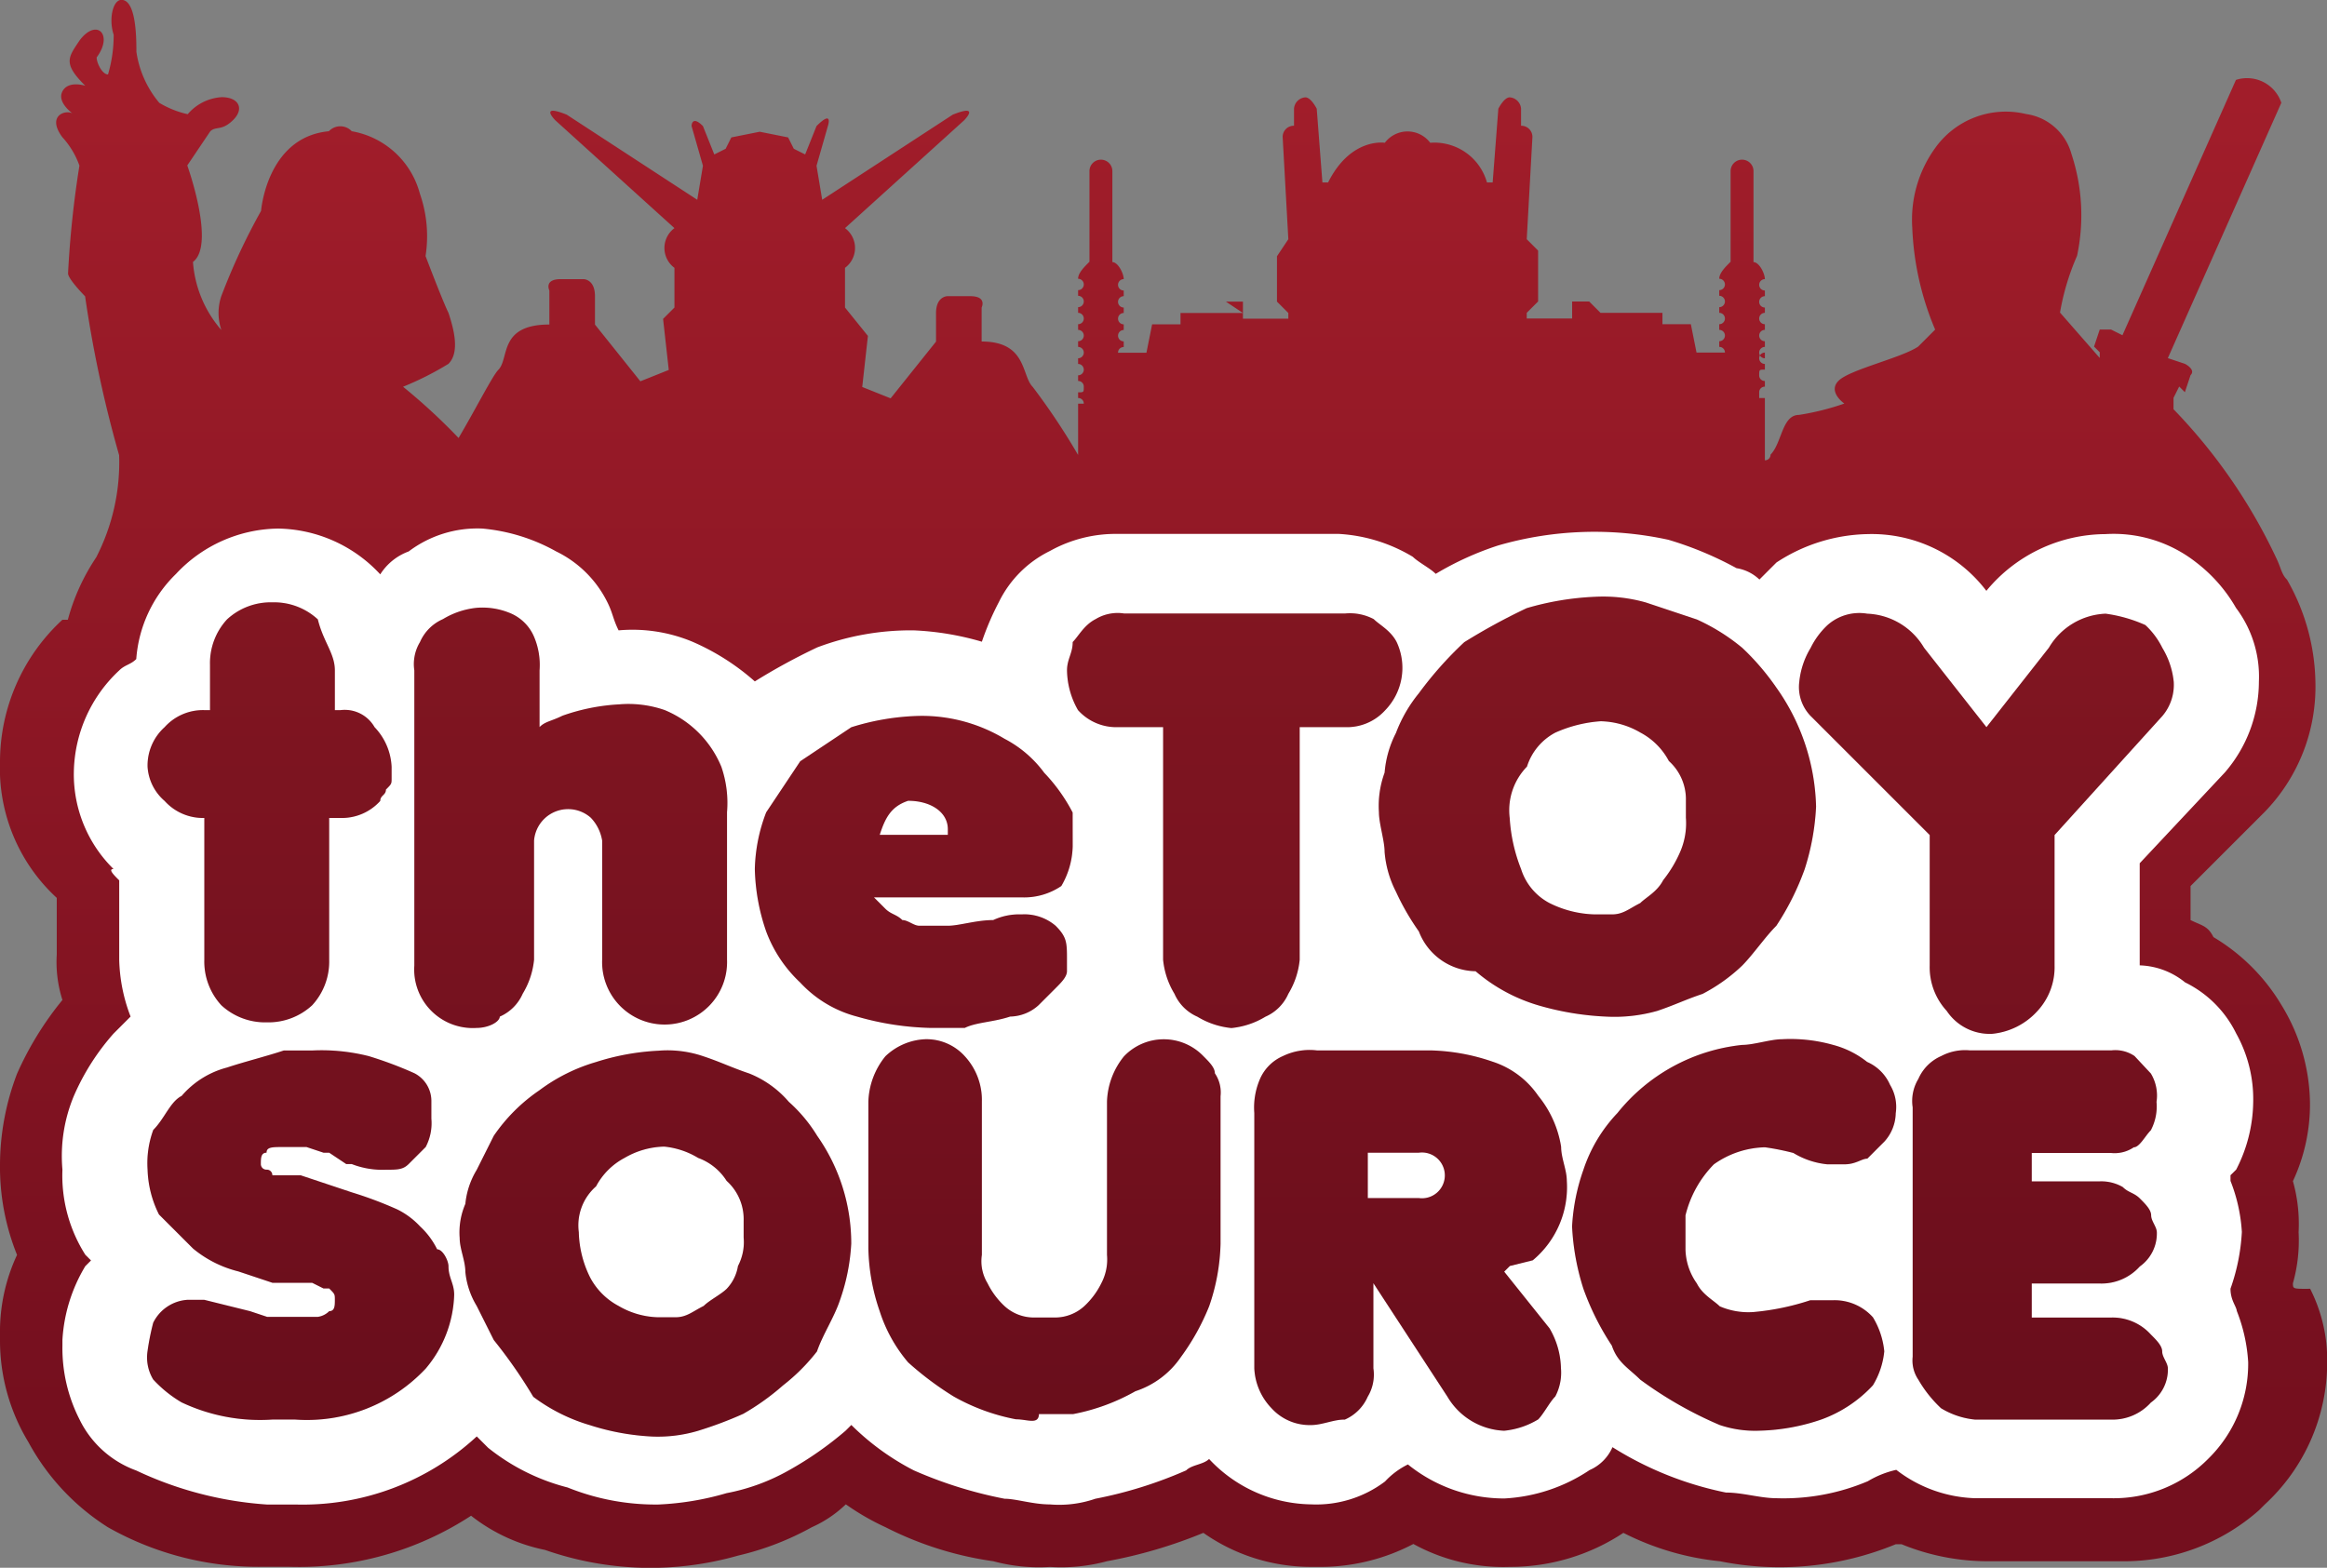 <svg xmlns="http://www.w3.org/2000/svg" xmlns:xlink="http://www.w3.org/1999/xlink" width="50.805" height="34.237" viewBox="0 0 50.805 34.237">
    <rect x="0" y="0" width="50.805" height="34.237" fill="#808080" stroke="none"/>
    <defs>
        <linearGradient id="linear-gradient" x1=".498" y1=".061" x2=".498" y2=".916" gradientUnits="objectBoundingBox">
            <stop offset="0" stop-color="#a11d2a"/>
            <stop offset="1" stop-color="#740f1e"/>
        </linearGradient>
        <linearGradient id="linear-gradient-2" x1=".5" y1="-1.207" x2=".5" y2="1.985" xlink:href="#linear-gradient"/>
        <linearGradient id="linear-gradient-3" x1=".504" y1="-1.22" x2=".504" y2="1.972" xlink:href="#linear-gradient"/>
        <linearGradient id="linear-gradient-4" x1=".491" y1="-1.987" x2=".491" y2="2.308" xlink:href="#linear-gradient"/>
        <linearGradient id="linear-gradient-5" x1=".493" y1="-1.251" x2=".493" y2="1.985" xlink:href="#linear-gradient"/>
        <linearGradient id="linear-gradient-6" x1=".493" y1="-1.193" x2=".493" y2="1.999" xlink:href="#linear-gradient"/>
        <linearGradient id="linear-gradient-7" x1=".493" y1="-1.234" x2=".493" y2="1.958" xlink:href="#linear-gradient"/>
        <linearGradient id="linear-gradient-8" x1=".497" y1="-2.589" x2=".497" y2="1.045" xlink:href="#linear-gradient"/>
        <linearGradient id="linear-gradient-9" x1=".498" y1="-2.475" x2=".498" y2=".999" xlink:href="#linear-gradient"/>
        <linearGradient id="linear-gradient-10" x1=".513" y1="-2.473" x2=".513" y2="1.04" xlink:href="#linear-gradient"/>
        <linearGradient id="linear-gradient-11" x1=".483" y1="-2.512" x2=".483" y2="1.014" xlink:href="#linear-gradient"/>
        <linearGradient id="linear-gradient-12" x1=".489" y1="-2.41" x2=".489" y2="1.013" xlink:href="#linear-gradient"/>
        <linearGradient id="linear-gradient-13" x1=".499" y1="-2.589" x2=".499" y2="1.045" xlink:href="#linear-gradient"/>
        <style>
            .cls-16{fill:#020202}
        </style>
    </defs>
    <g id="Toy_Source_Logo" data-name="Toy Source Logo" transform="translate(-2.1 -8.684)">
        <g id="Group_1235" data-name="Group 1235" transform="translate(2.1 8.684)">
            <g id="Group_1234" data-name="Group 1234">
                <path id="Path_545" data-name="Path 545" d="M52.161 36.708a3.431 3.431 0 0 0 .124-1.115 3.431 3.431 0 0 0-.124-1.115 3.958 3.958 0 0 0 .372-1.735 4.177 4.177 0 0 0-.62-2.107 4.271 4.271 0 0 0-1.487-1.487c-.124-.248-.248-.248-.5-.372v-.743l1.611-1.611a3.925 3.925 0 0 0 1.115-2.85 4.638 4.638 0 0 0-.62-2.23c-.124-.124-.124-.248-.248-.5a11.991 11.991 0 0 0-2.23-3.222v-.248l.124-.248.124.124.124-.372c.124-.124-.124-.248-.124-.248l-.372-.124 2.478-5.576a.789.789 0 0 0-.991-.5l-2.478 5.576-.248-.124h-.248l-.124.372.124.124v.124l-.867-.991a5.309 5.309 0 0 1 .372-1.239 4.262 4.262 0 0 0-.124-2.23 1.2 1.2 0 0 0-.991-.867 1.892 1.892 0 0 0-1.983.743 2.672 2.672 0 0 0-.5 1.735 6.333 6.333 0 0 0 .5 2.23l-.372.372c-.372.248-1.487.5-1.735.743s.124.5.124.5a5.622 5.622 0 0 1-.991.248c-.372 0-.372.62-.62.867a.121.121 0 0 1-.124.124v-1.108.124-.376h-.124v-.124a.121.121 0 0 1 .124-.124v-.124a.121.121 0 0 1-.124-.124c0-.124 0-.124.124-.124v-.124a.124.124 0 0 1 0-.248v.124a.124.124 0 0 1 0-.248v-.124a.124.124 0 0 1 0-.248v-.124a.124.124 0 0 1 0-.248V15.4a.124.124 0 0 1 0-.248v-.124a.124.124 0 0 1 0-.248c0-.124-.124-.372-.248-.372v-1.987a.248.248 0 0 0-.5 0V14.4c-.124.124-.248.248-.248.372a.124.124 0 0 1 0 .248v.124a.124.124 0 0 1 0 .248v.124a.124.124 0 0 1 0 .248v.124a.124.124 0 0 1 0 .248v.124a.121.121 0 0 1 .124.124h-.62l-.124-.62h-.62v-.248h-1.352l-.248-.248h-.372v.372h-.991v-.124l.248-.248v-1.112l-.248-.248.124-2.23a.243.243 0 0 0-.248-.248v-.372a.267.267 0 0 0-.248-.248c-.124 0-.248.248-.248.248l-.124 1.611h-.124a1.193 1.193 0 0 0-1.239-.867.62.62 0 0 0-.991 0s-.743-.124-1.239.867h-.124l-.124-1.611s-.124-.248-.248-.248a.267.267 0 0 0-.248.248v.372a.243.243 0 0 0-.248.248l.124 2.23-.248.372v.991l.248.248v.124h-.991v-.372h-.372l.372.248h-1.363v.248h-.62l-.124.62h-.62a.121.121 0 0 1 .124-.124v-.124a.124.124 0 0 1 0-.248v-.124a.124.124 0 1 1 0-.248V15.4a.124.124 0 0 1 0-.248v-.124a.124.124 0 0 1 0-.248c0-.124-.124-.372-.248-.372v-1.987a.248.248 0 0 0-.5 0V14.4c-.124.124-.248.248-.248.372a.124.124 0 0 1 0 .248v.124a.124.124 0 0 1 0 .248v.124a.124.124 0 0 1 0 .248v.124a.124.124 0 0 1 0 .248v.124a.124.124 0 0 1 0 .248v.124a.124.124 0 0 1 0 .248v.124a.121.121 0 0 1 .124.124c0 .124 0 .124-.124.124v.124a.121.121 0 0 1 .124.124h-.124v1.12a14.678 14.678 0 0 0-.991-1.487c-.248-.248-.124-.991-1.115-.991V15.4s.124-.248-.248-.248h-.5s-.248 0-.248.372v.62l-.991 1.239-.62-.248.124-1.115-.5-.62v-.867a.539.539 0 0 0 0-.867l2.6-2.354s.372-.372-.248-.124l-2.85 1.859-.124-.743.248-.867s.124-.372-.248 0l-.248.62-.248-.124-.124-.248-.62-.124-.62.124-.124.248-.248.124-.248-.62c-.248-.248-.248 0-.248 0l.248.867-.124.743-2.85-1.859c-.62-.248-.248.124-.248.124l2.6 2.354a.539.539 0 0 0 0 .867v.867l-.248.248.124 1.115-.62.248-.991-1.239v-.62c0-.372-.248-.372-.248-.372h-.5c-.372 0-.248.248-.248.248v.743c-1.115 0-.867.743-1.115.991-.124.124-.5.867-.867 1.487A13.039 13.039 0 0 0 10.9 17.13a6.736 6.736 0 0 0 .991-.5c.248-.248.124-.743 0-1.115-.124-.248-.5-1.239-.5-1.239a2.814 2.814 0 0 0-.124-1.363A1.87 1.87 0 0 0 9.78 11.55a.343.343 0 0 0-.5 0c-1.356.128-1.48 1.739-1.48 1.739a13.945 13.945 0 0 0-.867 1.859 1.154 1.154 0 0 0 0 .743 2.542 2.542 0 0 1-.62-1.487c.5-.372-.124-2.107-.124-2.107l.5-.743c.124-.124.248 0 .5-.248s.124-.5-.248-.5a1.059 1.059 0 0 0-.743.372 2.094 2.094 0 0 1-.62-.248 2.227 2.227 0 0 1-.5-1.115c0-.248 0-.991-.248-1.115s-.372.372-.248.743a3.026 3.026 0 0 1-.124.867c-.124 0-.248-.248-.248-.372.372-.5 0-.867-.372-.372-.248.372-.372.5.124.991 0 0-.372-.124-.5.124s.248.5.248.5c-.124-.124-.62 0-.248.5a1.813 1.813 0 0 1 .372.62 21.847 21.847 0 0 0-.248 2.354c0 .124.372.5.372.5a26.336 26.336 0 0 0 .743 3.47 4.537 4.537 0 0 1-.5 2.23 4.581 4.581 0 0 0-.62 1.363h-.118a4.223 4.223 0 0 0-1.363 3.1 3.843 3.843 0 0 0 1.239 2.974v1.239a2.728 2.728 0 0 0 .124.991 7.026 7.026 0 0 0-.991 1.611 5.612 5.612 0 0 0-.372 1.973 5.137 5.137 0 0 0 .372 1.983 3.958 3.958 0 0 0-.372 1.734v.124a4.279 4.279 0 0 0 .62 2.23 5.033 5.033 0 0 0 1.735 1.859A6.666 6.666 0 0 0 7.8 42.9h.62a6.864 6.864 0 0 0 3.965-1.115 3.84 3.84 0 0 0 1.615.747 6.963 6.963 0 0 0 4.213.124 6.225 6.225 0 0 0 1.611-.62 2.592 2.592 0 0 0 .743-.5 5.388 5.388 0 0 0 .867.5 7.476 7.476 0 0 0 2.354.743 3.82 3.82 0 0 0 1.239.124 3.82 3.82 0 0 0 1.239-.124 10.467 10.467 0 0 0 2.107-.62 4.08 4.08 0 0 0 2.354.743h.124a4.378 4.378 0 0 0 2.107-.5 4.073 4.073 0 0 0 2.107.5 4.468 4.468 0 0 0 2.478-.743 5.942 5.942 0 0 0 2.107.62 6.635 6.635 0 0 0 3.841-.372h.124a4.972 4.972 0 0 0 1.859.372h2.974a4.44 4.44 0 0 0 2.974-1.115l.124-.124a4.223 4.223 0 0 0 1.363-3.1 3.43 3.43 0 0 0-.372-1.611c-.376.003-.376.003-.376-.121z" transform="translate(-2.1 -8.684)" style="fill:url(#linear-gradient)"/>
                <path id="Path_546" data-name="Path 546" d="M50.535 34.6a4.4 4.4 0 0 0 .248-1.239 3.618 3.618 0 0 0-.248-1.115v-.124l.124-.122a3.3 3.3 0 0 0 .372-1.487 2.943 2.943 0 0 0-.372-1.487 2.431 2.431 0 0 0-1.115-1.115 1.648 1.648 0 0 0-.991-.372v-2.23l1.859-1.983a3.038 3.038 0 0 0 .743-1.983 2.49 2.49 0 0 0-.5-1.611 3.34 3.34 0 0 0-.867-.991 2.915 2.915 0 0 0-1.983-.62 3.389 3.389 0 0 0-2.6 1.239 3.152 3.152 0 0 0-2.6-1.239 3.744 3.744 0 0 0-1.983.62l-.372.372a.939.939 0 0 0-.5-.248 7.58 7.58 0 0 0-1.487-.62 7.563 7.563 0 0 0-3.717.124 6.641 6.641 0 0 0-1.363.62c-.124-.124-.372-.248-.5-.372a3.514 3.514 0 0 0-1.611-.5h-4.824a2.943 2.943 0 0 0-1.487.372 2.431 2.431 0 0 0-1.115 1.115 6.041 6.041 0 0 0-.372.867 6.22 6.22 0 0 0-1.487-.248 5.788 5.788 0 0 0-2.107.372 13.516 13.516 0 0 0-1.363.743 5.117 5.117 0 0 0-1.363-.867 3.4 3.4 0 0 0-1.611-.248c-.124-.248-.124-.372-.248-.62a2.431 2.431 0 0 0-1.114-1.103 4.038 4.038 0 0 0-1.611-.5 2.49 2.49 0 0 0-1.611.5 1.237 1.237 0 0 0-.62.5 3.1 3.1 0 0 0-2.23-1 3.1 3.1 0 0 0-2.23.991 2.887 2.887 0 0 0-.867 1.859c-.124.124-.248.124-.372.248a3.1 3.1 0 0 0-.991 2.23 2.9 2.9 0 0 0 .867 2.107c-.124 0 0 .124.124.248v1.735a3.666 3.666 0 0 0 .248 1.239l-.372.372a5.117 5.117 0 0 0-.867 1.363A3.4 3.4 0 0 0 3.2 32a3.227 3.227 0 0 0 .5 1.859l.124.124-.124.124a3.514 3.514 0 0 0-.5 1.611v.124a3.43 3.43 0 0 0 .372 1.611 2.216 2.216 0 0 0 1.239 1.117 7.905 7.905 0 0 0 2.85.743h.62a5.6 5.6 0 0 0 3.965-1.487l.248.248a4.578 4.578 0 0 0 1.735.867 5.137 5.137 0 0 0 1.983.372 6.22 6.22 0 0 0 1.487-.248 4.439 4.439 0 0 0 1.363-.5A7.522 7.522 0 0 0 20.3 37.7l.124-.124a5.5 5.5 0 0 0 1.363.991 9.286 9.286 0 0 0 1.983.62c.248 0 .62.124.991.124a2.416 2.416 0 0 0 .991-.124 9.286 9.286 0 0 0 1.983-.62c.124-.124.372-.124.5-.248a3.1 3.1 0 0 0 2.23.991 2.49 2.49 0 0 0 1.611-.5 1.711 1.711 0 0 1 .5-.372 3.341 3.341 0 0 0 2.107.743 3.687 3.687 0 0 0 1.859-.62.967.967 0 0 0 .5-.5 7.421 7.421 0 0 0 2.478.991c.372 0 .743.124 1.115.124a4.718 4.718 0 0 0 1.983-.372 2.094 2.094 0 0 1 .62-.248 2.961 2.961 0 0 0 1.735.62h2.974a2.9 2.9 0 0 0 2.107-.867 2.9 2.9 0 0 0 .867-2.107 3.618 3.618 0 0 0-.248-1.115c-.014-.111-.138-.235-.138-.487z" transform="translate(-1.837 -6.457)" style="fill:#fff"/>
                <g id="Group_1233" data-name="Group 1233" transform="translate(3.222 13.03)">
                    <g id="Group_1230" data-name="Group 1230">
                        <g id="Group_1229" data-name="Group 1229">
                            <path id="Path_547" data-name="Path 547" d="M5.072 22.026a1.125 1.125 0 0 1 .867-.372h.124v-.991a1.407 1.407 0 0 1 .372-.991 1.407 1.407 0 0 1 .991-.372 1.407 1.407 0 0 1 .991.372c.124.5.372.743.372 1.115v.867h.124a.749.749 0 0 1 .743.372 1.339 1.339 0 0 1 .372.867v.248c0 .124 0 .124-.124.248 0 .124-.124.124-.124.248a1.125 1.125 0 0 1-.867.372h-.248v3.1a1.407 1.407 0 0 1-.372.991 1.407 1.407 0 0 1-.991.372 1.407 1.407 0 0 1-.991-.372 1.407 1.407 0 0 1-.372-.991v-3.1a1.125 1.125 0 0 1-.867-.372 1.071 1.071 0 0 1-.372-.743 1.125 1.125 0 0 1 .372-.868z" transform="translate(-4.7 -19.176)" style="fill:url(#linear-gradient-2)"/>
                            <path id="Path_548" data-name="Path 548" d="M10.763 28.57A1.279 1.279 0 0 1 9.4 27.207v-6.444a.929.929 0 0 1 .124-.62.967.967 0 0 1 .5-.5 1.761 1.761 0 0 1 .743-.248 1.572 1.572 0 0 1 .743.124.967.967 0 0 1 .5.5 1.572 1.572 0 0 1 .124.743V22c.124-.124.248-.124.5-.248a4.4 4.4 0 0 1 1.239-.248 2.416 2.416 0 0 1 .991.124 2.278 2.278 0 0 1 1.239 1.239 2.416 2.416 0 0 1 .124.991v3.222a1.364 1.364 0 1 1-2.726 0v-2.6a.939.939 0 0 0-.248-.5.746.746 0 0 0-1.239.5v2.6a1.761 1.761 0 0 1-.248.743.967.967 0 0 1-.5.5c-.007.123-.255.247-.503.247z" transform="translate(-3.576 -19.152)" style="fill:url(#linear-gradient-3)"/>
                            <path id="Path_549" data-name="Path 549" d="M22.339 24.15a1.791 1.791 0 0 1-.248.867 1.444 1.444 0 0 1-.867.248H18l.248.248c.124.124.248.124.372.248.124 0 .248.124.372.124h.62c.248 0 .62-.124.991-.124a1.347 1.347 0 0 1 .62-.124 1.048 1.048 0 0 1 .743.248c.248.248.248.372.248.743v.248c0 .124-.124.248-.248.372l-.372.372a.946.946 0 0 1-.62.248c-.372.124-.743.124-.991.248h-.743a6.278 6.278 0 0 1-1.611-.248 2.571 2.571 0 0 1-1.239-.743 2.926 2.926 0 0 1-.743-1.115 4.455 4.455 0 0 1-.248-1.363 3.666 3.666 0 0 1 .248-1.239l.743-1.115 1.115-.743a5.325 5.325 0 0 1 1.487-.248 3.5 3.5 0 0 1 1.859.5 2.522 2.522 0 0 1 .867.743 3.765 3.765 0 0 1 .62.867zm-4.213-.25h1.487v-.124c0-.372-.372-.62-.867-.62-.372.124-.5.372-.62.743z" transform="translate(-2.141 -18.698)" style="fill:url(#linear-gradient-4)"/>
                            <path id="Path_550" data-name="Path 550" d="M20.9 20.739c0-.248.124-.372.124-.62.124-.124.248-.372.5-.5a.929.929 0 0 1 .62-.124h4.833a1.117 1.117 0 0 1 .62.124c.124.124.372.248.5.5a1.33 1.33 0 0 1-.248 1.487 1.125 1.125 0 0 1-.867.372H25.98v5.08a1.761 1.761 0 0 1-.248.743.967.967 0 0 1-.5.5 1.761 1.761 0 0 1-.743.248 1.761 1.761 0 0 1-.743-.248.967.967 0 0 1-.5-.5 1.761 1.761 0 0 1-.248-.743v-5.08h-.991a1.125 1.125 0 0 1-.867-.372 1.791 1.791 0 0 1-.24-.867z" transform="translate(-.826 -19.128)" style="fill:url(#linear-gradient-5)"/>
                            <path id="Path_551" data-name="Path 551" d="M27.267 26.511a5.388 5.388 0 0 1-.5-.867 2.3 2.3 0 0 1-.248-.867c0-.248-.124-.62-.124-.867a2.109 2.109 0 0 1 .124-.867 2.3 2.3 0 0 1 .248-.867 3.106 3.106 0 0 1 .5-.867 8.017 8.017 0 0 1 .991-1.115 13.516 13.516 0 0 1 1.363-.743 6.22 6.22 0 0 1 1.487-.248 3.431 3.431 0 0 1 1.115.124l1.115.372a4.347 4.347 0 0 1 .991.62 5.389 5.389 0 0 1 .743.867 4.672 4.672 0 0 1 .867 2.6 5.27 5.27 0 0 1-.248 1.363 5.788 5.788 0 0 1-.62 1.239c-.248.248-.5.62-.743.867a3.766 3.766 0 0 1-.867.62c-.372.124-.62.248-.991.372a3.431 3.431 0 0 1-1.115.124 6.22 6.22 0 0 1-1.487-.248 3.722 3.722 0 0 1-1.363-.743 1.348 1.348 0 0 1-1.238-.869zm1.983-2.478a3.618 3.618 0 0 0 .248 1.115 1.269 1.269 0 0 0 .62.743 2.334 2.334 0 0 0 .991.248h.372c.248 0 .372-.124.62-.248.124-.124.372-.248.5-.5a2.709 2.709 0 0 0 .372-.62 1.572 1.572 0 0 0 .124-.743v-.372a1.125 1.125 0 0 0-.372-.867 1.493 1.493 0 0 0-.62-.62 1.791 1.791 0 0 0-.867-.248 2.916 2.916 0 0 0-.991.248 1.269 1.269 0 0 0-.62.743 1.366 1.366 0 0 0-.377 1.121z" transform="translate(.489 -19.2)" style="fill:url(#linear-gradient-6)"/>
                            <path id="Path_552" data-name="Path 552" d="M34.42 19.748a1.046 1.046 0 0 1 .867-.248 1.508 1.508 0 0 1 1.239.743l1.363 1.735 1.363-1.735a1.508 1.508 0 0 1 1.239-.743 3.152 3.152 0 0 1 .867.248 1.711 1.711 0 0 1 .372.5 1.761 1.761 0 0 1 .248.743 1.048 1.048 0 0 1-.248.743l-2.354 2.6v2.85a1.407 1.407 0 0 1-.372.991 1.53 1.53 0 0 1-.991.5 1.127 1.127 0 0 1-.991-.5 1.407 1.407 0 0 1-.372-.991v-2.85l-2.6-2.6a.91.91 0 0 1-.248-.743 1.761 1.761 0 0 1 .248-.743 1.711 1.711 0 0 1 .37-.5z" transform="translate(2.259 -19.128)" style="fill:url(#linear-gradient-7)"/>
                            <path id="Path_553" data-name="Path 553" d="M5.443 34.883a2.7 2.7 0 0 1-.62-.5.929.929 0 0 1-.124-.62 5.367 5.367 0 0 1 .124-.62.9.9 0 0 1 .743-.5h.372l.5.124.5.124.372.124h1.107a.433.433 0 0 0 .248-.124c.124 0 .124-.124.124-.248s0-.124-.124-.248h-.124l-.248-.124h-.867l-.743-.248a2.491 2.491 0 0 1-.991-.5l-.743-.743a2.334 2.334 0 0 1-.249-.98 2.109 2.109 0 0 1 .124-.867c.248-.248.372-.62.62-.743a1.955 1.955 0 0 1 .991-.62c.372-.124.867-.248 1.239-.372h.62a4.215 4.215 0 0 1 1.239.124 8.538 8.538 0 0 1 .991.372.681.681 0 0 1 .372.62v.372a1.117 1.117 0 0 1-.124.62l-.372.372c-.124.124-.248.124-.5.124a1.842 1.842 0 0 1-.743-.124h-.12l-.372-.248h-.124l-.372-.124h-.5c-.248 0-.372 0-.372.124-.124 0-.124.124-.124.248a.121.121 0 0 0 .127.122.121.121 0 0 1 .124.124h.62l.372.124.743.248a8.538 8.538 0 0 1 .991.372 1.711 1.711 0 0 1 .5.372 1.711 1.711 0 0 1 .372.5c.124 0 .248.248.248.372 0 .248.124.372.124.62a2.61 2.61 0 0 1-.62 1.611 3.555 3.555 0 0 1-2.85 1.115h-.5a4.007 4.007 0 0 1-1.981-.375z" transform="translate(-4.7 -17.287)" style="fill:url(#linear-gradient-8)"/>
                            <path id="Path_554" data-name="Path 554" d="m10.943 33.52-.372-.743a1.761 1.761 0 0 1-.248-.743c0-.248-.124-.5-.124-.743a1.572 1.572 0 0 1 .124-.743 1.761 1.761 0 0 1 .248-.743l.372-.743a3.771 3.771 0 0 1 .991-.991 3.876 3.876 0 0 1 1.239-.62 5.27 5.27 0 0 1 1.363-.248 2.416 2.416 0 0 1 .991.124c.372.124.62.248.991.372a2.223 2.223 0 0 1 .867.62 3.285 3.285 0 0 1 .62.743 4.08 4.08 0 0 1 .743 2.354 4.4 4.4 0 0 1-.248 1.239c-.124.372-.372.743-.5 1.115a4.206 4.206 0 0 1-.743.743 5.246 5.246 0 0 1-.867.62 8.538 8.538 0 0 1-.991.372 3.08 3.08 0 0 1-.991.124 5.27 5.27 0 0 1-1.363-.248 3.876 3.876 0 0 1-1.239-.62 10.719 10.719 0 0 0-.863-1.241zm1.857-2.355a2.334 2.334 0 0 0 .248.991 1.493 1.493 0 0 0 .62.62 1.791 1.791 0 0 0 .867.248h.372c.248 0 .372-.124.62-.248.124-.124.372-.248.5-.372a.939.939 0 0 0 .248-.5 1.117 1.117 0 0 0 .124-.62v-.372a1.125 1.125 0 0 0-.372-.867 1.237 1.237 0 0 0-.62-.5 1.761 1.761 0 0 0-.743-.248 1.791 1.791 0 0 0-.867.248 1.493 1.493 0 0 0-.62.62 1.131 1.131 0 0 0-.377 1z" transform="translate(-3.385 -17.287)" style="fill:url(#linear-gradient-9)"/>
                            <path id="Path_555" data-name="Path 555" d="M20.622 35.3a4.439 4.439 0 0 1-1.363-.5 6.874 6.874 0 0 1-.991-.743 3.249 3.249 0 0 1-.62-1.115 4.455 4.455 0 0 1-.248-1.363v-3.216a1.648 1.648 0 0 1 .372-.991 1.339 1.339 0 0 1 .867-.372 1.125 1.125 0 0 1 .867.372 1.407 1.407 0 0 1 .372.991v3.346a.929.929 0 0 0 .124.62 1.711 1.711 0 0 0 .372.5.946.946 0 0 0 .62.248h.5a.946.946 0 0 0 .62-.248 1.711 1.711 0 0 0 .372-.5 1.117 1.117 0 0 0 .124-.62v-3.346a1.648 1.648 0 0 1 .372-.991 1.2 1.2 0 0 1 1.735 0c.124.124.248.248.248.372a.745.745 0 0 1 .124.5v3.222a4.455 4.455 0 0 1-.248 1.363 5.023 5.023 0 0 1-.62 1.115 1.927 1.927 0 0 1-.991.743 4.439 4.439 0 0 1-1.363.5h-.743c-.007.239-.254.113-.502.113z" transform="translate(-1.663 -17.335)" style="fill:url(#linear-gradient-10)"/>
                            <path id="Path_556" data-name="Path 556" d="M25.439 35.378a1.125 1.125 0 0 1-.867-.372 1.339 1.339 0 0 1-.372-.867v-5.576a1.572 1.572 0 0 1 .124-.743.967.967 0 0 1 .5-.5 1.342 1.342 0 0 1 .743-.124h2.478a4.455 4.455 0 0 1 1.363.248 1.927 1.927 0 0 1 .991.743 2.335 2.335 0 0 1 .5 1.115c0 .248.124.5.124.743a2.079 2.079 0 0 1-.743 1.735l-.5.124-.124.124.991 1.239a1.791 1.791 0 0 1 .248.867 1.117 1.117 0 0 1-.124.62c-.124.124-.248.372-.372.5a1.761 1.761 0 0 1-.743.248 1.508 1.508 0 0 1-1.239-.743L26.8 32.28v1.859a.929.929 0 0 1-.124.62.967.967 0 0 1-.5.5c-.241-.005-.489.119-.737.119zm1.239-4.957h1.115a.5.5 0 1 0 0-.991h-1.115z" transform="translate(-.037 -17.287)" style="fill:url(#linear-gradient-11)"/>
                            <path id="Path_557" data-name="Path 557" d="M30.667 33.691a5.788 5.788 0 0 1-.62-1.239 5.27 5.27 0 0 1-.248-1.363 4.4 4.4 0 0 1 .248-1.239 3.3 3.3 0 0 1 .743-1.239 4.025 4.025 0 0 1 2.726-1.487c.248 0 .62-.124.867-.124a3.431 3.431 0 0 1 1.115.124 2.017 2.017 0 0 1 .743.372.968.968 0 0 1 .5.5.929.929 0 0 1 .124.62.946.946 0 0 1-.248.62l-.372.372c-.124 0-.248.124-.5.124h-.372a1.761 1.761 0 0 1-.743-.248 5.367 5.367 0 0 0-.62-.124 2 2 0 0 0-1.115.372 2.4 2.4 0 0 0-.62 1.115v.743a1.329 1.329 0 0 0 .248.743c.124.248.372.372.5.5a1.572 1.572 0 0 0 .743.124A5.454 5.454 0 0 0 35 32.7h.5a1.125 1.125 0 0 1 .867.372 1.761 1.761 0 0 1 .248.743 1.761 1.761 0 0 1-.248.743 2.858 2.858 0 0 1-1.115.743 4.455 4.455 0 0 1-1.363.248 2.419 2.419 0 0 1-.867-.124 8.622 8.622 0 0 1-1.735-.991c-.248-.247-.496-.371-.62-.743z" transform="translate(1.302 -17.335)" style="fill:url(#linear-gradient-12)"/>
                            <path id="Path_558" data-name="Path 558" d="M35.924 34.387a.745.745 0 0 1-.124-.5v-5.448a.929.929 0 0 1 .124-.62.967.967 0 0 1 .5-.5 1.117 1.117 0 0 1 .62-.124h3.1a.745.745 0 0 1 .5.124L41 27.7a.929.929 0 0 1 .124.62 1.117 1.117 0 0 1-.124.62c-.124.124-.248.372-.372.372a.745.745 0 0 1-.5.124H38.4v.62h1.487a.937.937 0 0 1 .5.124c.124.124.248.124.372.248s.248.248.248.372.124.248.124.372a.883.883 0 0 1-.372.743 1.125 1.125 0 0 1-.867.372H38.4v.743h1.735a1.125 1.125 0 0 1 .865.37c.124.124.248.248.248.372s.124.248.124.372a.883.883 0 0 1-.372.743 1.125 1.125 0 0 1-.867.372h-2.97a1.761 1.761 0 0 1-.743-.248 2.7 2.7 0 0 1-.496-.624z" transform="translate(2.737 -17.287)" style="fill:url(#linear-gradient-13)"/>
                        </g>
                    </g>
                    <g id="Group_1232" data-name="Group 1232" style="opacity:.1">
                        <g id="Group_1231" data-name="Group 1231">
                            <path id="Path_559" data-name="Path 559" class="cls-16" d="M5.072 22.026a1.125 1.125 0 0 1 .867-.372h.124v-.991a1.407 1.407 0 0 1 .372-.991 1.407 1.407 0 0 1 .991-.372 1.407 1.407 0 0 1 .991.372c.124.5.372.743.372 1.115v.867h.124a.749.749 0 0 1 .743.372 1.339 1.339 0 0 1 .372.867v.248c0 .124 0 .124-.124.248 0 .124-.124.124-.124.248a1.125 1.125 0 0 1-.867.372h-.248v3.1a1.407 1.407 0 0 1-.372.991 1.407 1.407 0 0 1-.991.372 1.407 1.407 0 0 1-.991-.372 1.407 1.407 0 0 1-.372-.991v-3.1a1.125 1.125 0 0 1-.867-.372 1.071 1.071 0 0 1-.372-.743 1.125 1.125 0 0 1 .372-.868z" transform="translate(-4.7 -19.176)"/>
                            <path id="Path_560" data-name="Path 560" class="cls-16" d="M10.763 28.57A1.279 1.279 0 0 1 9.4 27.207v-6.444a.929.929 0 0 1 .124-.62.967.967 0 0 1 .5-.5 1.761 1.761 0 0 1 .743-.248 1.572 1.572 0 0 1 .743.124.967.967 0 0 1 .5.5 1.572 1.572 0 0 1 .124.743V22c.124-.124.248-.124.5-.248a4.4 4.4 0 0 1 1.239-.248 2.416 2.416 0 0 1 .991.124 2.278 2.278 0 0 1 1.239 1.239 2.416 2.416 0 0 1 .124.991v3.222a1.364 1.364 0 1 1-2.726 0v-2.6a.939.939 0 0 0-.248-.5.746.746 0 0 0-1.239.5v2.6a1.761 1.761 0 0 1-.248.743.967.967 0 0 1-.5.5c-.007.123-.255.247-.503.247z" transform="translate(-3.576 -19.152)"/>
                            <path id="Path_561" data-name="Path 561" class="cls-16" d="M22.339 24.15a1.791 1.791 0 0 1-.248.867 1.444 1.444 0 0 1-.867.248H18l.248.248c.124.124.248.124.372.248.124 0 .248.124.372.124h.62c.248 0 .62-.124.991-.124a1.347 1.347 0 0 1 .62-.124 1.048 1.048 0 0 1 .743.248c.248.248.248.372.248.743v.248c0 .124-.124.248-.248.372l-.372.372a.946.946 0 0 1-.62.248c-.372.124-.743.124-.991.248h-.743a6.278 6.278 0 0 1-1.611-.248 2.571 2.571 0 0 1-1.239-.743 2.926 2.926 0 0 1-.743-1.115 4.455 4.455 0 0 1-.248-1.363 3.666 3.666 0 0 1 .248-1.239l.743-1.115 1.115-.743a5.325 5.325 0 0 1 1.487-.248 3.5 3.5 0 0 1 1.859.5 2.522 2.522 0 0 1 .867.743 3.765 3.765 0 0 1 .62.867zm-4.213-.25h1.487v-.124c0-.372-.372-.62-.867-.62-.372.124-.5.372-.62.743z" transform="translate(-2.141 -18.698)"/>
                            <path id="Path_562" data-name="Path 562" class="cls-16" d="M20.9 20.739c0-.248.124-.372.124-.62.124-.124.248-.372.5-.5a.929.929 0 0 1 .62-.124h4.833a1.117 1.117 0 0 1 .62.124c.124.124.372.248.5.5a1.33 1.33 0 0 1-.248 1.487 1.125 1.125 0 0 1-.867.372H25.98v5.08a1.761 1.761 0 0 1-.248.743.967.967 0 0 1-.5.5 1.761 1.761 0 0 1-.743.248 1.761 1.761 0 0 1-.743-.248.967.967 0 0 1-.5-.5 1.761 1.761 0 0 1-.248-.743v-5.08h-.991a1.125 1.125 0 0 1-.867-.372 1.791 1.791 0 0 1-.24-.867z" transform="translate(-.826 -19.128)"/>
                            <path id="Path_563" data-name="Path 563" class="cls-16" d="M27.267 26.511a5.388 5.388 0 0 1-.5-.867 2.3 2.3 0 0 1-.248-.867c0-.248-.124-.62-.124-.867a2.109 2.109 0 0 1 .124-.867 2.3 2.3 0 0 1 .248-.867 3.106 3.106 0 0 1 .5-.867 8.017 8.017 0 0 1 .991-1.115 13.516 13.516 0 0 1 1.363-.743 6.22 6.22 0 0 1 1.487-.248 3.431 3.431 0 0 1 1.115.124l1.115.372a4.347 4.347 0 0 1 .991.62 5.389 5.389 0 0 1 .743.867 4.672 4.672 0 0 1 .867 2.6 5.27 5.27 0 0 1-.248 1.363 5.788 5.788 0 0 1-.62 1.239c-.248.248-.5.62-.743.867a3.766 3.766 0 0 1-.867.62c-.372.124-.62.248-.991.372a3.431 3.431 0 0 1-1.115.124 6.22 6.22 0 0 1-1.487-.248 3.722 3.722 0 0 1-1.363-.743 1.348 1.348 0 0 1-1.238-.869zm1.983-2.478a3.618 3.618 0 0 0 .248 1.115 1.269 1.269 0 0 0 .62.743 2.334 2.334 0 0 0 .991.248h.372c.248 0 .372-.124.62-.248.124-.124.372-.248.5-.5a2.709 2.709 0 0 0 .372-.62 1.572 1.572 0 0 0 .124-.743v-.372a1.125 1.125 0 0 0-.372-.867 1.493 1.493 0 0 0-.62-.62 1.791 1.791 0 0 0-.867-.248 2.916 2.916 0 0 0-.991.248 1.269 1.269 0 0 0-.62.743 1.366 1.366 0 0 0-.377 1.121z" transform="translate(.489 -19.2)"/>
                            <path id="Path_564" data-name="Path 564" class="cls-16" d="M34.42 19.748a1.046 1.046 0 0 1 .867-.248 1.508 1.508 0 0 1 1.239.743l1.363 1.735 1.363-1.735a1.508 1.508 0 0 1 1.239-.743 3.152 3.152 0 0 1 .867.248 1.711 1.711 0 0 1 .372.5 1.761 1.761 0 0 1 .248.743 1.048 1.048 0 0 1-.248.743l-2.354 2.6v2.85a1.407 1.407 0 0 1-.372.991 1.53 1.53 0 0 1-.991.5 1.127 1.127 0 0 1-.991-.5 1.407 1.407 0 0 1-.372-.991v-2.85l-2.6-2.6a.91.91 0 0 1-.248-.743 1.761 1.761 0 0 1 .248-.743 1.711 1.711 0 0 1 .37-.5z" transform="translate(2.259 -19.128)"/>
                            <path id="Path_565" data-name="Path 565" class="cls-16" d="M5.443 34.883a2.7 2.7 0 0 1-.62-.5.929.929 0 0 1-.124-.62 5.367 5.367 0 0 1 .124-.62.9.9 0 0 1 .743-.5h.372l.5.124.5.124.372.124h1.107a.433.433 0 0 0 .248-.124c.124 0 .124-.124.124-.248s0-.124-.124-.248h-.124l-.248-.124h-.867l-.743-.248a2.491 2.491 0 0 1-.991-.5l-.743-.743a2.334 2.334 0 0 1-.249-.98 2.109 2.109 0 0 1 .124-.867c.248-.248.372-.62.62-.743a1.955 1.955 0 0 1 .991-.62c.372-.124.867-.248 1.239-.372h.62a4.215 4.215 0 0 1 1.239.124 8.538 8.538 0 0 1 .991.372.681.681 0 0 1 .372.62v.372a1.117 1.117 0 0 1-.124.62l-.372.372c-.124.124-.248.124-.5.124a1.842 1.842 0 0 1-.743-.124h-.12l-.372-.248h-.124l-.372-.124h-.5c-.248 0-.372 0-.372.124-.124 0-.124.124-.124.248a.121.121 0 0 0 .127.122.121.121 0 0 1 .124.124h.62l.372.124.743.248a8.538 8.538 0 0 1 .991.372 1.711 1.711 0 0 1 .5.372 1.711 1.711 0 0 1 .372.5c.124 0 .248.248.248.372 0 .248.124.372.124.62a2.61 2.61 0 0 1-.62 1.611 3.555 3.555 0 0 1-2.85 1.115h-.5a4.007 4.007 0 0 1-1.981-.375z" transform="translate(-4.7 -17.287)"/>
                            <path id="Path_566" data-name="Path 566" class="cls-16" d="m10.943 33.52-.372-.743a1.761 1.761 0 0 1-.248-.743c0-.248-.124-.5-.124-.743a1.572 1.572 0 0 1 .124-.743 1.761 1.761 0 0 1 .248-.743l.372-.743a3.771 3.771 0 0 1 .991-.991 3.876 3.876 0 0 1 1.239-.62 5.27 5.27 0 0 1 1.363-.248 2.416 2.416 0 0 1 .991.124c.372.124.62.248.991.372a2.223 2.223 0 0 1 .867.62 3.285 3.285 0 0 1 .62.743 4.08 4.08 0 0 1 .743 2.354 4.4 4.4 0 0 1-.248 1.239c-.124.372-.372.743-.5 1.115a4.206 4.206 0 0 1-.743.743 5.246 5.246 0 0 1-.867.62 8.538 8.538 0 0 1-.991.372 3.08 3.08 0 0 1-.991.124 5.27 5.27 0 0 1-1.363-.248 3.876 3.876 0 0 1-1.239-.62 10.719 10.719 0 0 0-.863-1.241zm1.857-2.355a2.334 2.334 0 0 0 .248.991 1.493 1.493 0 0 0 .62.62 1.791 1.791 0 0 0 .867.248h.372c.248 0 .372-.124.62-.248.124-.124.372-.248.5-.372a.939.939 0 0 0 .248-.5 1.117 1.117 0 0 0 .124-.62v-.372a1.125 1.125 0 0 0-.372-.867 1.237 1.237 0 0 0-.62-.5 1.761 1.761 0 0 0-.743-.248 1.791 1.791 0 0 0-.867.248 1.493 1.493 0 0 0-.62.62 1.131 1.131 0 0 0-.377 1z" transform="translate(-3.385 -17.287)"/>
                            <path id="Path_567" data-name="Path 567" class="cls-16" d="M20.622 35.3a4.439 4.439 0 0 1-1.363-.5 6.874 6.874 0 0 1-.991-.743 3.249 3.249 0 0 1-.62-1.115 4.455 4.455 0 0 1-.248-1.363v-3.216a1.648 1.648 0 0 1 .372-.991 1.339 1.339 0 0 1 .867-.372 1.125 1.125 0 0 1 .867.372 1.407 1.407 0 0 1 .372.991v3.346a.929.929 0 0 0 .124.62 1.711 1.711 0 0 0 .372.5.946.946 0 0 0 .62.248h.5a.946.946 0 0 0 .62-.248 1.711 1.711 0 0 0 .372-.5 1.117 1.117 0 0 0 .124-.62v-3.346a1.648 1.648 0 0 1 .372-.991 1.2 1.2 0 0 1 1.735 0c.124.124.248.248.248.372a.745.745 0 0 1 .124.5v3.222a4.455 4.455 0 0 1-.248 1.363 5.023 5.023 0 0 1-.62 1.115 1.927 1.927 0 0 1-.991.743 4.439 4.439 0 0 1-1.363.5h-.743c-.007.239-.254.113-.502.113z" transform="translate(-1.663 -17.335)"/>
                            <path id="Path_568" data-name="Path 568" class="cls-16" d="M25.439 35.378a1.125 1.125 0 0 1-.867-.372 1.339 1.339 0 0 1-.372-.867v-5.576a1.572 1.572 0 0 1 .124-.743.967.967 0 0 1 .5-.5 1.342 1.342 0 0 1 .743-.124h2.478a4.455 4.455 0 0 1 1.363.248 1.927 1.927 0 0 1 .991.743 2.335 2.335 0 0 1 .5 1.115c0 .248.124.5.124.743a2.079 2.079 0 0 1-.743 1.735l-.5.124-.124.124.991 1.239a1.791 1.791 0 0 1 .248.867 1.117 1.117 0 0 1-.124.62c-.124.124-.248.372-.372.5a1.761 1.761 0 0 1-.743.248 1.508 1.508 0 0 1-1.239-.743L26.8 32.28v1.859a.929.929 0 0 1-.124.62.967.967 0 0 1-.5.5c-.241-.005-.489.119-.737.119zm1.239-4.957h1.115a.5.5 0 1 0 0-.991h-1.115z" transform="translate(-.037 -17.287)"/>
                            <path id="Path_569" data-name="Path 569" class="cls-16" d="M30.667 33.691a5.788 5.788 0 0 1-.62-1.239 5.27 5.27 0 0 1-.248-1.363 4.4 4.4 0 0 1 .248-1.239 3.3 3.3 0 0 1 .743-1.239 4.025 4.025 0 0 1 2.726-1.487c.248 0 .62-.124.867-.124a3.431 3.431 0 0 1 1.115.124 2.017 2.017 0 0 1 .743.372.968.968 0 0 1 .5.5.929.929 0 0 1 .124.62.946.946 0 0 1-.248.62l-.372.372c-.124 0-.248.124-.5.124h-.372a1.761 1.761 0 0 1-.743-.248 5.367 5.367 0 0 0-.62-.124 2 2 0 0 0-1.115.372 2.4 2.4 0 0 0-.62 1.115v.743a1.329 1.329 0 0 0 .248.743c.124.248.372.372.5.5a1.572 1.572 0 0 0 .743.124A5.454 5.454 0 0 0 35 32.7h.5a1.125 1.125 0 0 1 .867.372 1.761 1.761 0 0 1 .248.743 1.761 1.761 0 0 1-.248.743 2.858 2.858 0 0 1-1.115.743 4.455 4.455 0 0 1-1.363.248 2.419 2.419 0 0 1-.867-.124 8.622 8.622 0 0 1-1.735-.991c-.248-.247-.496-.371-.62-.743z" transform="translate(1.302 -17.335)"/>
                            <path id="Path_570" data-name="Path 570" class="cls-16" d="M35.924 34.387a.745.745 0 0 1-.124-.5v-5.448a.929.929 0 0 1 .124-.62.967.967 0 0 1 .5-.5 1.117 1.117 0 0 1 .62-.124h3.1a.745.745 0 0 1 .5.124L41 27.7a.929.929 0 0 1 .124.62 1.117 1.117 0 0 1-.124.62c-.124.124-.248.372-.372.372a.745.745 0 0 1-.5.124H38.4v.62h1.487a.937.937 0 0 1 .5.124c.124.124.248.124.372.248s.248.248.248.372.124.248.124.372a.883.883 0 0 1-.372.743 1.125 1.125 0 0 1-.867.372H38.4v.743h1.735a1.125 1.125 0 0 1 .865.37c.124.124.248.248.248.372s.124.248.124.372a.883.883 0 0 1-.372.743 1.125 1.125 0 0 1-.867.372h-2.97a1.761 1.761 0 0 1-.743-.248 2.7 2.7 0 0 1-.496-.624z" transform="translate(2.737 -17.287)"/>
                        </g>
                    </g>
                </g>
            </g>
        </g>
    </g>
</svg>
